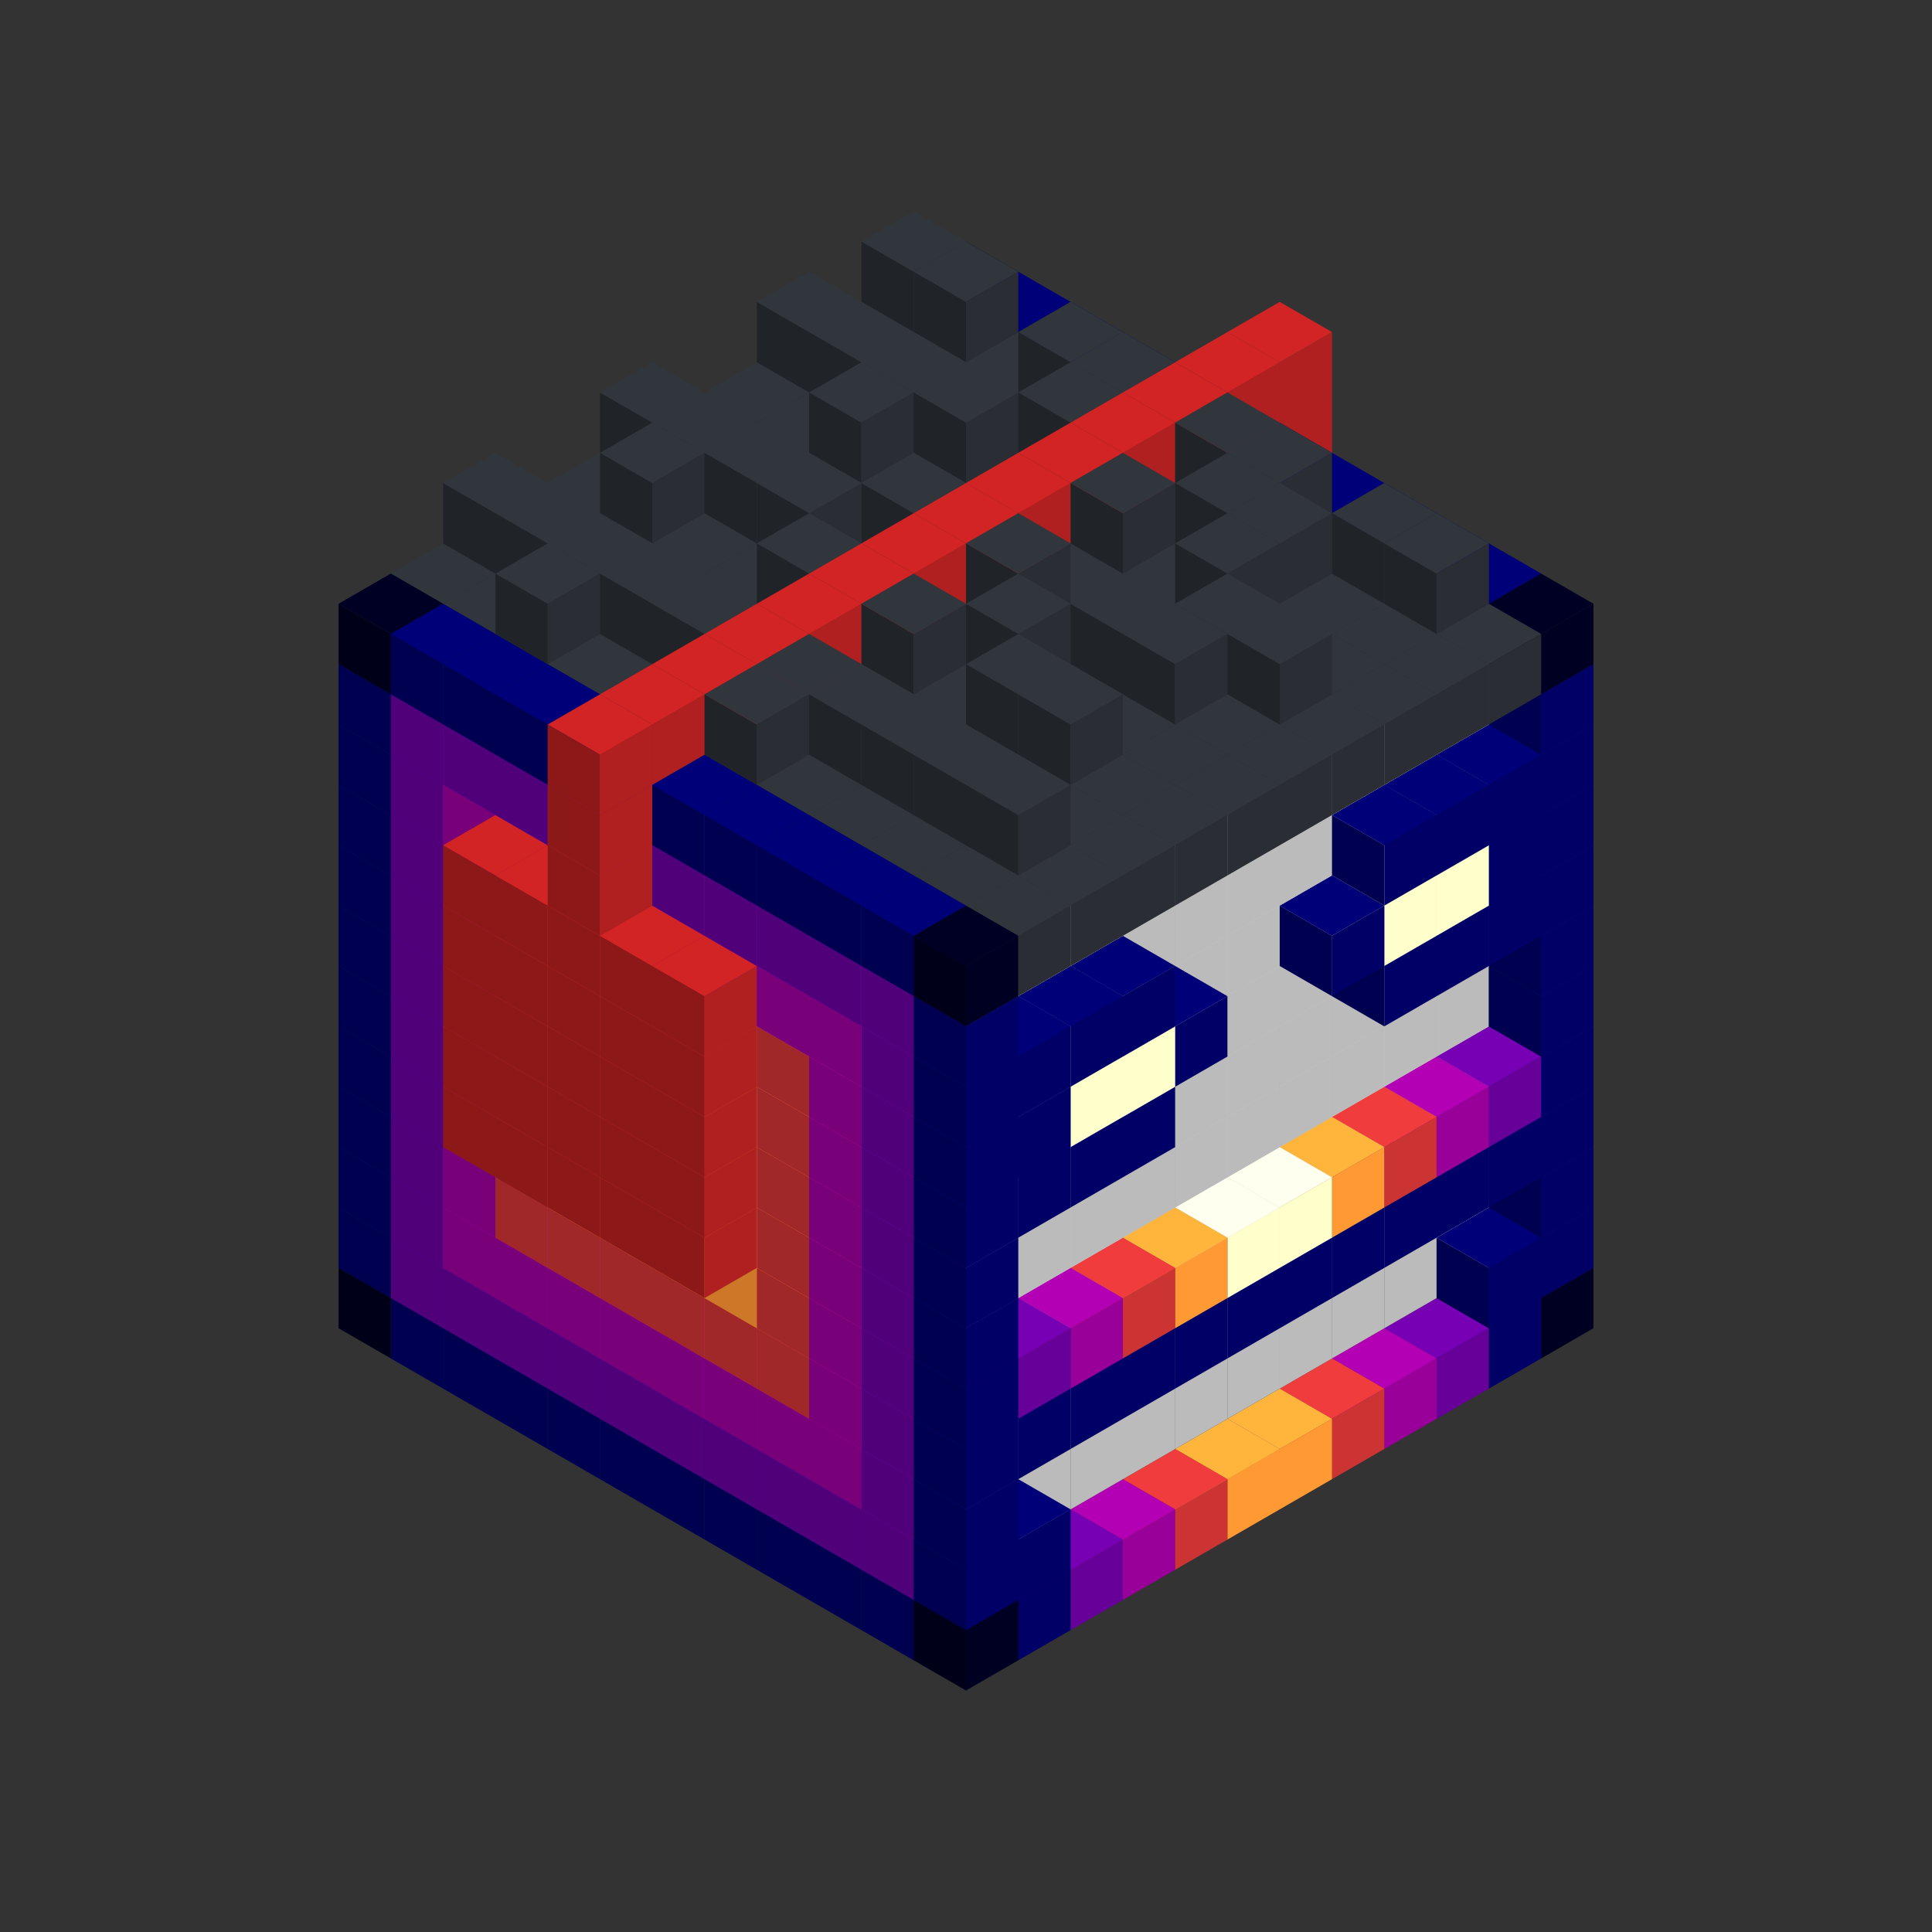 
<svg width='600' height='600' viewBox='4436371 5550000 3200000 3200000' xmlns='http://www.w3.org/2000/svg' xmlns:xlink='http://www.w3.org/1999/xlink'>
<rect x="4436371" y="5550000" width="3200000" height="3200000" fill="#333333" stroke="none"/>
<use xlink:href='#v-0x0000000d-4' transform='translate(983738,3600000)'/>
<use xlink:href='#v-0x0000000d-1' transform='translate(1070341,3650000)'/>
<use xlink:href='#v-0x0000000d-1' transform='translate(1156944,3700000)'/>
<use xlink:href='#v-0x0000000d-1' transform='translate(1243547,3750000)'/>
<use xlink:href='#v-0x0000000d-1' transform='translate(1330150,3800000)'/>
<use xlink:href='#v-0x0000000d-1' transform='translate(1416753,3850000)'/>
<use xlink:href='#v-0x0000000d-1' transform='translate(1503356,3900000)'/>
<use xlink:href='#v-0x0000000d-1' transform='translate(1589959,3950000)'/>
<use xlink:href='#v-0x0000000d-1' transform='translate(1676562,4000000)'/>
<use xlink:href='#v-0x0000000d-1' transform='translate(1763165,4050000)'/>
<use xlink:href='#v-0x0000000d-1' transform='translate(1849768,4100000)'/>
<use xlink:href='#v-0x0000000d-4' transform='translate(2889004,3600000)'/>
<use xlink:href='#v-0x0000000d-1' transform='translate(2802401,3650000)'/>
<use xlink:href='#v-0x0000000d-5' transform='translate(2715798,3700000)'/>
<use xlink:href='#v-0x0000000d-6' transform='translate(2629195,3750000)'/>
<use xlink:href='#v-0x0000000d-7' transform='translate(2542592,3800000)'/>
<use xlink:href='#v-0x0000000d-8' transform='translate(2455989,3850000)'/>
<use xlink:href='#v-0x0000000d-8' transform='translate(2369386,3900000)'/>
<use xlink:href='#v-0x0000000d-7' transform='translate(2282783,3950000)'/>
<use xlink:href='#v-0x0000000d-6' transform='translate(2196180,4000000)'/>
<use xlink:href='#v-0x0000000d-5' transform='translate(2109577,4050000)'/>
<use xlink:href='#v-0x0000000d-1' transform='translate(2022974,4100000)'/>
<use xlink:href='#v-0x0000000d-4' transform='translate(1936371,4150000)'/>
<use xlink:href='#v-0x0000000d-1' transform='translate(983738,3500000)'/>
<use xlink:href='#v-0x0000000d-5' transform='translate(1070341,3550000)'/>
<use xlink:href='#v-0x0000000d-5' transform='translate(1156944,3600000)'/>
<use xlink:href='#v-0x0000000d-5' transform='translate(1243547,3650000)'/>
<use xlink:href='#v-0x0000000d-5' transform='translate(1330150,3700000)'/>
<use xlink:href='#v-0x0000000d-5' transform='translate(1416753,3750000)'/>
<use xlink:href='#v-0x0000000d-5' transform='translate(1503356,3800000)'/>
<use xlink:href='#v-0x0000000d-5' transform='translate(1589959,3850000)'/>
<use xlink:href='#v-0x0000000d-5' transform='translate(1676562,3900000)'/>
<use xlink:href='#v-0x0000000d-5' transform='translate(1763165,3950000)'/>
<use xlink:href='#v-0x0000000d-2' transform='translate(2715798,3500000)'/>
<use xlink:href='#v-0x0000000d-2' transform='translate(2629195,3550000)'/>
<use xlink:href='#v-0x0000000d-2' transform='translate(2542592,3600000)'/>
<use xlink:href='#v-0x0000000d-2' transform='translate(2455989,3650000)'/>
<use xlink:href='#v-0x0000000d-2' transform='translate(2369386,3700000)'/>
<use xlink:href='#v-0x0000000d-2' transform='translate(2282783,3750000)'/>
<use xlink:href='#v-0x0000000d-2' transform='translate(2196180,3800000)'/>
<use xlink:href='#v-0x0000000d-2' transform='translate(2109577,3850000)'/>
<use xlink:href='#v-0x0000000d-2' transform='translate(2022974,3900000)'/>
<use xlink:href='#v-0x0000000d-2' transform='translate(1936371,3950000)'/>
<use xlink:href='#v-0x0000000d-5' transform='translate(1849768,4000000)'/>
<use xlink:href='#v-0x0000000d-1' transform='translate(2889004,3500000)'/>
<use xlink:href='#v-0x0000000d-1' transform='translate(2802401,3550000)'/>
<use xlink:href='#v-0x0000000d-1' transform='translate(2022974,4000000)'/>
<use xlink:href='#v-0x0000000d-1' transform='translate(1936371,4050000)'/>
<use xlink:href='#v-0x0000000d-1' transform='translate(983738,3400000)'/>
<use xlink:href='#v-0x0000000d-5' transform='translate(1070341,3450000)'/>
<use xlink:href='#v-0x0000000d-6' transform='translate(1156944,3500000)'/>
<use xlink:href='#v-0x0000000d-6' transform='translate(1243547,3550000)'/>
<use xlink:href='#v-0x0000000d-6' transform='translate(1330150,3600000)'/>
<use xlink:href='#v-0x0000000d-6' transform='translate(1416753,3650000)'/>
<use xlink:href='#v-0x0000000d-6' transform='translate(1503356,3700000)'/>
<use xlink:href='#v-0x0000000d-6' transform='translate(1589959,3750000)'/>
<use xlink:href='#v-0x0000000d-6' transform='translate(1676562,3800000)'/>
<use xlink:href='#v-0x0000000d-6' transform='translate(1763165,3850000)'/>
<use xlink:href='#v-0x0000000d-2' transform='translate(2715798,3400000)'/>
<use xlink:href='#v-0x0000000d-2' transform='translate(2629195,3450000)'/>
<use xlink:href='#v-0x0000000d-2' transform='translate(2542592,3500000)'/>
<use xlink:href='#v-0x0000000d-2' transform='translate(2455989,3550000)'/>
<use xlink:href='#v-0x0000000d-2' transform='translate(2369386,3600000)'/>
<use xlink:href='#v-0x0000000d-2' transform='translate(2282783,3650000)'/>
<use xlink:href='#v-0x0000000d-2' transform='translate(2196180,3700000)'/>
<use xlink:href='#v-0x0000000d-2' transform='translate(2109577,3750000)'/>
<use xlink:href='#v-0x0000000d-2' transform='translate(2022974,3800000)'/>
<use xlink:href='#v-0x0000000d-2' transform='translate(1936371,3850000)'/>
<use xlink:href='#v-0x0000000d-5' transform='translate(1849768,3900000)'/>
<use xlink:href='#v-0x0000000d-1' transform='translate(2889004,3400000)'/>
<use xlink:href='#v-0x0000000d-1' transform='translate(1936371,3950000)'/>
<use xlink:href='#v-0x0000000d-1' transform='translate(983738,3300000)'/>
<use xlink:href='#v-0x0000000d-5' transform='translate(1070341,3350000)'/>
<use xlink:href='#v-0x0000000d-6' transform='translate(1156944,3400000)'/>
<use xlink:href='#v-0x0000000d-7' transform='translate(1243547,3450000)'/>
<use xlink:href='#v-0x0000000d-7' transform='translate(1330150,3500000)'/>
<use xlink:href='#v-0x0000000d-7' transform='translate(1416753,3550000)'/>
<use xlink:href='#v-0x0000000d-7' transform='translate(1503356,3600000)'/>
<use xlink:href='#v-0x0000000d-7' transform='translate(1589959,3650000)'/>
<use xlink:href='#v-0x0000000d-7' transform='translate(1676562,3700000)'/>
<use xlink:href='#v-0x0000000d-6' transform='translate(1763165,3750000)'/>
<use xlink:href='#v-0x0000000d-2' transform='translate(2715798,3300000)'/>
<use xlink:href='#v-0x0000000d-2' transform='translate(2629195,3350000)'/>
<use xlink:href='#v-0x0000000d-2' transform='translate(2542592,3400000)'/>
<use xlink:href='#v-0x0000000d-2' transform='translate(2455989,3450000)'/>
<use xlink:href='#v-0x0000000d-2' transform='translate(2369386,3500000)'/>
<use xlink:href='#v-0x0000000d-2' transform='translate(2282783,3550000)'/>
<use xlink:href='#v-0x0000000d-2' transform='translate(2196180,3600000)'/>
<use xlink:href='#v-0x0000000d-2' transform='translate(2109577,3650000)'/>
<use xlink:href='#v-0x0000000d-2' transform='translate(2022974,3700000)'/>
<use xlink:href='#v-0x0000000d-2' transform='translate(1936371,3750000)'/>
<use xlink:href='#v-0x0000000d-5' transform='translate(1849768,3800000)'/>
<use xlink:href='#v-0x0000000d-1' transform='translate(2889004,3300000)'/>
<use xlink:href='#v-0x0000000d-1' transform='translate(2802401,3350000)'/>
<use xlink:href='#v-0x0000000d-1' transform='translate(2715798,3400000)'/>
<use xlink:href='#v-0x0000000d-1' transform='translate(2629195,3450000)'/>
<use xlink:href='#v-0x0000000d-1' transform='translate(2542592,3500000)'/>
<use xlink:href='#v-0x0000000d-1' transform='translate(2455989,3550000)'/>
<use xlink:href='#v-0x0000000d-1' transform='translate(2369386,3600000)'/>
<use xlink:href='#v-0x0000000d-1' transform='translate(2282783,3650000)'/>
<use xlink:href='#v-0x0000000d-1' transform='translate(2196180,3700000)'/>
<use xlink:href='#v-0x0000000d-1' transform='translate(2109577,3750000)'/>
<use xlink:href='#v-0x0000000d-1' transform='translate(2022974,3800000)'/>
<use xlink:href='#v-0x0000000d-1' transform='translate(1936371,3850000)'/>
<use xlink:href='#v-0x0000000d-1' transform='translate(983738,3200000)'/>
<use xlink:href='#v-0x0000000d-5' transform='translate(1070341,3250000)'/>
<use xlink:href='#v-0x0000000d-6' transform='translate(1156944,3300000)'/>
<use xlink:href='#v-0x0000000d-7' transform='translate(1243547,3350000)'/>
<use xlink:href='#v-0x0000000d-8' transform='translate(1330150,3400000)'/>
<use xlink:href='#v-0x0000000d-8' transform='translate(1416753,3450000)'/>
<use xlink:href='#v-0x0000000d-8' transform='translate(1503356,3500000)'/>
<use xlink:href='#v-0x0000000d-8' transform='translate(1589959,3550000)'/>
<use xlink:href='#v-0x0000000d-7' transform='translate(1676562,3600000)'/>
<use xlink:href='#v-0x0000000d-6' transform='translate(1763165,3650000)'/>
<use xlink:href='#v-0x0000000d-2' transform='translate(2715798,3200000)'/>
<use xlink:href='#v-0x0000000d-2' transform='translate(2629195,3250000)'/>
<use xlink:href='#v-0x0000000d-2' transform='translate(2542592,3300000)'/>
<use xlink:href='#v-0x0000000d-2' transform='translate(2455989,3350000)'/>
<use xlink:href='#v-0x0000000d-2' transform='translate(2369386,3400000)'/>
<use xlink:href='#v-0x0000000d-2' transform='translate(2282783,3450000)'/>
<use xlink:href='#v-0x0000000d-2' transform='translate(2196180,3500000)'/>
<use xlink:href='#v-0x0000000d-2' transform='translate(2109577,3550000)'/>
<use xlink:href='#v-0x0000000d-2' transform='translate(2022974,3600000)'/>
<use xlink:href='#v-0x0000000d-2' transform='translate(1936371,3650000)'/>
<use xlink:href='#v-0x0000000d-5' transform='translate(1849768,3700000)'/>
<use xlink:href='#v-0x0000000d-1' transform='translate(2889004,3200000)'/>
<use xlink:href='#v-0x0000000d-5' transform='translate(2802401,3250000)'/>
<use xlink:href='#v-0x0000000d-6' transform='translate(2715798,3300000)'/>
<use xlink:href='#v-0x0000000d-7' transform='translate(2629195,3350000)'/>
<use xlink:href='#v-0x0000000d-8' transform='translate(2542592,3400000)'/>
<use xlink:href='#v-0x0000000d-3' transform='translate(2455989,3450000)'/>
<use xlink:href='#v-0x0000000d-3' transform='translate(2369386,3500000)'/>
<use xlink:href='#v-0x0000000d-8' transform='translate(2282783,3550000)'/>
<use xlink:href='#v-0x0000000d-7' transform='translate(2196180,3600000)'/>
<use xlink:href='#v-0x0000000d-6' transform='translate(2109577,3650000)'/>
<use xlink:href='#v-0x0000000d-5' transform='translate(2022974,3700000)'/>
<use xlink:href='#v-0x0000000d-1' transform='translate(1936371,3750000)'/>
<use xlink:href='#v-0x0000000d-1' transform='translate(983738,3100000)'/>
<use xlink:href='#v-0x0000000d-5' transform='translate(1070341,3150000)'/>
<use xlink:href='#v-0x0000000d-6' transform='translate(1156944,3200000)'/>
<use xlink:href='#v-0x0000000d-10' transform='translate(2282783,2650000)'/>
<use xlink:href='#v-0x0000000d-7' transform='translate(1243547,3250000)'/>
<use xlink:href='#v-0x0000000d-10' transform='translate(1156944,3300000)'/>
<use xlink:href='#v-0x0000000d-10' transform='translate(2369386,2700000)'/>
<use xlink:href='#v-0x0000000d-8' transform='translate(1330150,3300000)'/>
<use xlink:href='#v-0x0000000d-10' transform='translate(1243547,3350000)'/>
<use xlink:href='#v-0x0000000d-10' transform='translate(2455989,2750000)'/>
<use xlink:href='#v-0x0000000d-2' transform='translate(1416753,3350000)'/>
<use xlink:href='#v-0x0000000d-10' transform='translate(1330150,3400000)'/>
<use xlink:href='#v-0x0000000d-10' transform='translate(2542592,2800000)'/>
<use xlink:href='#v-0x0000000d-2' transform='translate(1503356,3400000)'/>
<use xlink:href='#v-0x0000000d-10' transform='translate(1416753,3450000)'/>
<use xlink:href='#v-0x0000000d-10' transform='translate(2629195,2850000)'/>
<use xlink:href='#v-0x0000000d-8' transform='translate(1589959,3450000)'/>
<use xlink:href='#v-0x0000000d-10' transform='translate(1503356,3500000)'/>
<use xlink:href='#v-0x0000000d-7' transform='translate(1676562,3500000)'/>
<use xlink:href='#v-0x0000000d-6' transform='translate(1763165,3550000)'/>
<use xlink:href='#v-0x0000000d-2' transform='translate(2715798,3100000)'/>
<use xlink:href='#v-0x0000000d-2' transform='translate(2629195,3150000)'/>
<use xlink:href='#v-0x0000000d-2' transform='translate(2542592,3200000)'/>
<use xlink:href='#v-0x0000000d-2' transform='translate(2455989,3250000)'/>
<use xlink:href='#v-0x0000000d-2' transform='translate(2369386,3300000)'/>
<use xlink:href='#v-0x0000000d-2' transform='translate(2282783,3350000)'/>
<use xlink:href='#v-0x0000000d-2' transform='translate(2196180,3400000)'/>
<use xlink:href='#v-0x0000000d-2' transform='translate(2109577,3450000)'/>
<use xlink:href='#v-0x0000000d-2' transform='translate(2022974,3500000)'/>
<use xlink:href='#v-0x0000000d-2' transform='translate(1936371,3550000)'/>
<use xlink:href='#v-0x0000000d-5' transform='translate(1849768,3600000)'/>
<use xlink:href='#v-0x0000000d-1' transform='translate(2889004,3100000)'/>
<use xlink:href='#v-0x0000000d-1' transform='translate(1936371,3650000)'/>
<use xlink:href='#v-0x0000000d-1' transform='translate(983738,3000000)'/>
<use xlink:href='#v-0x0000000d-5' transform='translate(1070341,3050000)'/>
<use xlink:href='#v-0x0000000d-6' transform='translate(1156944,3100000)'/>
<use xlink:href='#v-0x0000000d-10' transform='translate(2282783,2550000)'/>
<use xlink:href='#v-0x0000000d-7' transform='translate(1243547,3150000)'/>
<use xlink:href='#v-0x0000000d-10' transform='translate(1156944,3200000)'/>
<use xlink:href='#v-0x0000000d-10' transform='translate(2369386,2600000)'/>
<use xlink:href='#v-0x0000000d-8' transform='translate(1330150,3200000)'/>
<use xlink:href='#v-0x0000000d-10' transform='translate(1243547,3250000)'/>
<use xlink:href='#v-0x0000000d-10' transform='translate(2455989,2650000)'/>
<use xlink:href='#v-0x0000000d-2' transform='translate(1416753,3250000)'/>
<use xlink:href='#v-0x0000000d-10' transform='translate(1330150,3300000)'/>
<use xlink:href='#v-0x0000000d-10' transform='translate(2542592,2700000)'/>
<use xlink:href='#v-0x0000000d-2' transform='translate(1503356,3300000)'/>
<use xlink:href='#v-0x0000000d-10' transform='translate(1416753,3350000)'/>
<use xlink:href='#v-0x0000000d-10' transform='translate(2629195,2750000)'/>
<use xlink:href='#v-0x0000000d-8' transform='translate(1589959,3350000)'/>
<use xlink:href='#v-0x0000000d-10' transform='translate(1503356,3400000)'/>
<use xlink:href='#v-0x0000000d-7' transform='translate(1676562,3400000)'/>
<use xlink:href='#v-0x0000000d-6' transform='translate(1763165,3450000)'/>
<use xlink:href='#v-0x0000000d-2' transform='translate(2715798,3000000)'/>
<use xlink:href='#v-0x0000000d-2' transform='translate(2629195,3050000)'/>
<use xlink:href='#v-0x0000000d-2' transform='translate(2542592,3100000)'/>
<use xlink:href='#v-0x0000000d-2' transform='translate(2455989,3150000)'/>
<use xlink:href='#v-0x0000000d-2' transform='translate(2369386,3200000)'/>
<use xlink:href='#v-0x0000000d-2' transform='translate(2282783,3250000)'/>
<use xlink:href='#v-0x0000000d-2' transform='translate(2196180,3300000)'/>
<use xlink:href='#v-0x0000000d-2' transform='translate(2109577,3350000)'/>
<use xlink:href='#v-0x0000000d-2' transform='translate(2022974,3400000)'/>
<use xlink:href='#v-0x0000000d-2' transform='translate(1936371,3450000)'/>
<use xlink:href='#v-0x0000000d-5' transform='translate(1849768,3500000)'/>
<use xlink:href='#v-0x0000000d-1' transform='translate(2889004,3000000)'/>
<use xlink:href='#v-0x0000000d-1' transform='translate(1936371,3550000)'/>
<use xlink:href='#v-0x0000000d-1' transform='translate(983738,2900000)'/>
<use xlink:href='#v-0x0000000d-5' transform='translate(1070341,2950000)'/>
<use xlink:href='#v-0x0000000d-6' transform='translate(1156944,3000000)'/>
<use xlink:href='#v-0x0000000d-10' transform='translate(2282783,2450000)'/>
<use xlink:href='#v-0x0000000d-7' transform='translate(1243547,3050000)'/>
<use xlink:href='#v-0x0000000d-10' transform='translate(1156944,3100000)'/>
<use xlink:href='#v-0x0000000d-10' transform='translate(2369386,2500000)'/>
<use xlink:href='#v-0x0000000d-8' transform='translate(1330150,3100000)'/>
<use xlink:href='#v-0x0000000d-10' transform='translate(1243547,3150000)'/>
<use xlink:href='#v-0x0000000d-10' transform='translate(2455989,2550000)'/>
<use xlink:href='#v-0x0000000d-8' transform='translate(1416753,3150000)'/>
<use xlink:href='#v-0x0000000d-10' transform='translate(1330150,3200000)'/>
<use xlink:href='#v-0x0000000d-10' transform='translate(2542592,2600000)'/>
<use xlink:href='#v-0x0000000d-8' transform='translate(1503356,3200000)'/>
<use xlink:href='#v-0x0000000d-10' transform='translate(1416753,3250000)'/>
<use xlink:href='#v-0x0000000d-10' transform='translate(2629195,2650000)'/>
<use xlink:href='#v-0x0000000d-8' transform='translate(1589959,3250000)'/>
<use xlink:href='#v-0x0000000d-10' transform='translate(1503356,3300000)'/>
<use xlink:href='#v-0x0000000d-7' transform='translate(1676562,3300000)'/>
<use xlink:href='#v-0x0000000d-6' transform='translate(1763165,3350000)'/>
<use xlink:href='#v-0x0000000d-2' transform='translate(2715798,2900000)'/>
<use xlink:href='#v-0x0000000d-2' transform='translate(2629195,2950000)'/>
<use xlink:href='#v-0x0000000d-2' transform='translate(2542592,3000000)'/>
<use xlink:href='#v-0x0000000d-2' transform='translate(2455989,3050000)'/>
<use xlink:href='#v-0x0000000d-2' transform='translate(2369386,3100000)'/>
<use xlink:href='#v-0x0000000d-2' transform='translate(2282783,3150000)'/>
<use xlink:href='#v-0x0000000d-2' transform='translate(2196180,3200000)'/>
<use xlink:href='#v-0x0000000d-2' transform='translate(2109577,3250000)'/>
<use xlink:href='#v-0x0000000d-2' transform='translate(2022974,3300000)'/>
<use xlink:href='#v-0x0000000d-2' transform='translate(1936371,3350000)'/>
<use xlink:href='#v-0x0000000d-5' transform='translate(1849768,3400000)'/>
<use xlink:href='#v-0x0000000d-1' transform='translate(2889004,2900000)'/>
<use xlink:href='#v-0x0000000d-1' transform='translate(2802401,2950000)'/>
<use xlink:href='#v-0x0000000d-1' transform='translate(2715798,3000000)'/>
<use xlink:href='#v-0x0000000d-1' transform='translate(2629195,3050000)'/>
<use xlink:href='#v-0x0000000d-1' transform='translate(2196180,3300000)'/>
<use xlink:href='#v-0x0000000d-1' transform='translate(2109577,3350000)'/>
<use xlink:href='#v-0x0000000d-1' transform='translate(2022974,3400000)'/>
<use xlink:href='#v-0x0000000d-1' transform='translate(1936371,3450000)'/>
<use xlink:href='#v-0x0000000d-1' transform='translate(983738,2800000)'/>
<use xlink:href='#v-0x0000000d-5' transform='translate(1070341,2850000)'/>
<use xlink:href='#v-0x0000000d-6' transform='translate(1156944,2900000)'/>
<use xlink:href='#v-0x0000000d-10' transform='translate(2282783,2350000)'/>
<use xlink:href='#v-0x0000000d-7' transform='translate(1243547,2950000)'/>
<use xlink:href='#v-0x0000000d-10' transform='translate(1156944,3000000)'/>
<use xlink:href='#v-0x0000000d-10' transform='translate(2369386,2400000)'/>
<use xlink:href='#v-0x0000000d-7' transform='translate(1330150,3000000)'/>
<use xlink:href='#v-0x0000000d-10' transform='translate(1243547,3050000)'/>
<use xlink:href='#v-0x0000000d-10' transform='translate(2455989,2450000)'/>
<use xlink:href='#v-0x0000000d-7' transform='translate(1416753,3050000)'/>
<use xlink:href='#v-0x0000000d-10' transform='translate(1330150,3100000)'/>
<use xlink:href='#v-0x0000000d-10' transform='translate(2542592,2500000)'/>
<use xlink:href='#v-0x0000000d-7' transform='translate(1503356,3100000)'/>
<use xlink:href='#v-0x0000000d-10' transform='translate(1416753,3150000)'/>
<use xlink:href='#v-0x0000000d-10' transform='translate(2629195,2550000)'/>
<use xlink:href='#v-0x0000000d-7' transform='translate(1589959,3150000)'/>
<use xlink:href='#v-0x0000000d-10' transform='translate(1503356,3200000)'/>
<use xlink:href='#v-0x0000000d-7' transform='translate(1676562,3200000)'/>
<use xlink:href='#v-0x0000000d-6' transform='translate(1763165,3250000)'/>
<use xlink:href='#v-0x0000000d-2' transform='translate(2715798,2800000)'/>
<use xlink:href='#v-0x0000000d-2' transform='translate(2629195,2850000)'/>
<use xlink:href='#v-0x0000000d-2' transform='translate(2542592,2900000)'/>
<use xlink:href='#v-0x0000000d-2' transform='translate(2455989,2950000)'/>
<use xlink:href='#v-0x0000000d-2' transform='translate(2369386,3000000)'/>
<use xlink:href='#v-0x0000000d-2' transform='translate(2282783,3050000)'/>
<use xlink:href='#v-0x0000000d-2' transform='translate(2196180,3100000)'/>
<use xlink:href='#v-0x0000000d-2' transform='translate(2109577,3150000)'/>
<use xlink:href='#v-0x0000000d-2' transform='translate(2022974,3200000)'/>
<use xlink:href='#v-0x0000000d-2' transform='translate(1936371,3250000)'/>
<use xlink:href='#v-0x0000000d-5' transform='translate(1849768,3300000)'/>
<use xlink:href='#v-0x0000000d-1' transform='translate(2889004,2800000)'/>
<use xlink:href='#v-0x0000000d-1' transform='translate(2802401,2850000)'/>
<use xlink:href='#v-0x0000000d-3' transform='translate(2715798,2900000)'/>
<use xlink:href='#v-0x0000000d-3' transform='translate(2629195,2950000)'/>
<use xlink:href='#v-0x0000000d-1' transform='translate(2542592,3000000)'/>
<use xlink:href='#v-0x0000000d-1' transform='translate(2282783,3150000)'/>
<use xlink:href='#v-0x0000000d-3' transform='translate(2196180,3200000)'/>
<use xlink:href='#v-0x0000000d-3' transform='translate(2109577,3250000)'/>
<use xlink:href='#v-0x0000000d-1' transform='translate(2022974,3300000)'/>
<use xlink:href='#v-0x0000000d-1' transform='translate(1936371,3350000)'/>
<use xlink:href='#v-0x0000000d-1' transform='translate(983738,2700000)'/>
<use xlink:href='#v-0x0000000d-5' transform='translate(1070341,2750000)'/>
<use xlink:href='#v-0x0000000d-6' transform='translate(1156944,2800000)'/>
<use xlink:href='#v-0x0000000d-10' transform='translate(2282783,2250000)'/>
<use xlink:href='#v-0x0000000d-6' transform='translate(1243547,2850000)'/>
<use xlink:href='#v-0x0000000d-10' transform='translate(1156944,2900000)'/>
<use xlink:href='#v-0x0000000d-10' transform='translate(2369386,2300000)'/>
<use xlink:href='#v-0x0000000d-6' transform='translate(1330150,2900000)'/>
<use xlink:href='#v-0x0000000d-10' transform='translate(1243547,2950000)'/>
<use xlink:href='#v-0x0000000d-10' transform='translate(2455989,2350000)'/>
<use xlink:href='#v-0x0000000d-6' transform='translate(1416753,2950000)'/>
<use xlink:href='#v-0x0000000d-10' transform='translate(1330150,3000000)'/>
<use xlink:href='#v-0x0000000d-10' transform='translate(2542592,2400000)'/>
<use xlink:href='#v-0x0000000d-6' transform='translate(1503356,3000000)'/>
<use xlink:href='#v-0x0000000d-10' transform='translate(1416753,3050000)'/>
<use xlink:href='#v-0x0000000d-10' transform='translate(2629195,2450000)'/>
<use xlink:href='#v-0x0000000d-6' transform='translate(1589959,3050000)'/>
<use xlink:href='#v-0x0000000d-10' transform='translate(1503356,3100000)'/>
<use xlink:href='#v-0x0000000d-6' transform='translate(1676562,3100000)'/>
<use xlink:href='#v-0x0000000d-6' transform='translate(1763165,3150000)'/>
<use xlink:href='#v-0x0000000d-2' transform='translate(2715798,2700000)'/>
<use xlink:href='#v-0x0000000d-2' transform='translate(2629195,2750000)'/>
<use xlink:href='#v-0x0000000d-2' transform='translate(2542592,2800000)'/>
<use xlink:href='#v-0x0000000d-2' transform='translate(2455989,2850000)'/>
<use xlink:href='#v-0x0000000d-2' transform='translate(2369386,2900000)'/>
<use xlink:href='#v-0x0000000d-2' transform='translate(2282783,2950000)'/>
<use xlink:href='#v-0x0000000d-2' transform='translate(2196180,3000000)'/>
<use xlink:href='#v-0x0000000d-2' transform='translate(2109577,3050000)'/>
<use xlink:href='#v-0x0000000d-2' transform='translate(2022974,3100000)'/>
<use xlink:href='#v-0x0000000d-2' transform='translate(1936371,3150000)'/>
<use xlink:href='#v-0x0000000d-5' transform='translate(1849768,3200000)'/>
<use xlink:href='#v-0x0000000d-1' transform='translate(2889004,2700000)'/>
<use xlink:href='#v-0x0000000d-1' transform='translate(2802401,2750000)'/>
<use xlink:href='#v-0x0000000d-1' transform='translate(2715798,2800000)'/>
<use xlink:href='#v-0x0000000d-1' transform='translate(2629195,2850000)'/>
<use xlink:href='#v-0x0000000d-1' transform='translate(2196180,3100000)'/>
<use xlink:href='#v-0x0000000d-1' transform='translate(2109577,3150000)'/>
<use xlink:href='#v-0x0000000d-1' transform='translate(2022974,3200000)'/>
<use xlink:href='#v-0x0000000d-1' transform='translate(1936371,3250000)'/>
<use xlink:href='#v-0x0000000d-1' transform='translate(983738,2600000)'/>
<use xlink:href='#v-0x0000000d-5' transform='translate(1070341,2650000)'/>
<use xlink:href='#v-0x0000000d-5' transform='translate(1156944,2700000)'/>
<use xlink:href='#v-0x0000000d-5' transform='translate(1243547,2750000)'/>
<use xlink:href='#v-0x0000000d-5' transform='translate(1330150,2800000)'/>
<use xlink:href='#v-0x0000000d-10' transform='translate(2455989,2250000)'/>
<use xlink:href='#v-0x0000000d-5' transform='translate(1416753,2850000)'/>
<use xlink:href='#v-0x0000000d-10' transform='translate(1330150,2900000)'/>
<use xlink:href='#v-0x0000000d-5' transform='translate(1503356,2900000)'/>
<use xlink:href='#v-0x0000000d-5' transform='translate(1589959,2950000)'/>
<use xlink:href='#v-0x0000000d-5' transform='translate(1676562,3000000)'/>
<use xlink:href='#v-0x0000000d-5' transform='translate(1763165,3050000)'/>
<use xlink:href='#v-0x0000000d-2' transform='translate(2715798,2600000)'/>
<use xlink:href='#v-0x0000000d-2' transform='translate(2629195,2650000)'/>
<use xlink:href='#v-0x0000000d-2' transform='translate(2542592,2700000)'/>
<use xlink:href='#v-0x0000000d-2' transform='translate(2455989,2750000)'/>
<use xlink:href='#v-0x0000000d-2' transform='translate(2369386,2800000)'/>
<use xlink:href='#v-0x0000000d-2' transform='translate(2282783,2850000)'/>
<use xlink:href='#v-0x0000000d-2' transform='translate(2196180,2900000)'/>
<use xlink:href='#v-0x0000000d-2' transform='translate(2109577,2950000)'/>
<use xlink:href='#v-0x0000000d-2' transform='translate(2022974,3000000)'/>
<use xlink:href='#v-0x0000000d-2' transform='translate(1936371,3050000)'/>
<use xlink:href='#v-0x0000000d-5' transform='translate(1849768,3100000)'/>
<use xlink:href='#v-0x0000000d-1' transform='translate(2889004,2600000)'/>
<use xlink:href='#v-0x0000000d-1' transform='translate(1936371,3150000)'/>
<use xlink:href='#v-0x0000000d-4' transform='translate(1936371,1950000)'/>
<use xlink:href='#v-0x0000000d-9' transform='translate(1849768,2000000)'/>
<use xlink:href='#v-0x0000000d-9' transform='translate(1763165,2050000)'/>
<use xlink:href='#v-0x0000000d-9' transform='translate(1676562,2100000)'/>
<use xlink:href='#v-0x0000000d-9' transform='translate(1589959,2150000)'/>
<use xlink:href='#v-0x0000000d-9' transform='translate(1503356,2200000)'/>
<use xlink:href='#v-0x0000000d-9' transform='translate(1416753,2250000)'/>
<use xlink:href='#v-0x0000000d-9' transform='translate(1330150,2300000)'/>
<use xlink:href='#v-0x0000000d-9' transform='translate(1243547,2350000)'/>
<use xlink:href='#v-0x0000000d-9' transform='translate(1156944,2400000)'/>
<use xlink:href='#v-0x0000000d-9' transform='translate(1070341,2450000)'/>
<use xlink:href='#v-0x0000000d-4' transform='translate(983738,2500000)'/>
<use xlink:href='#v-0x0000000d-1' transform='translate(2022974,2000000)'/>
<use xlink:href='#v-0x0000000d-9' transform='translate(1936371,2050000)'/>
<use xlink:href='#v-0x0000000d-9' transform='translate(1849768,2100000)'/>
<use xlink:href='#v-0x0000000d-9' transform='translate(1763165,2150000)'/>
<use xlink:href='#v-0x0000000d-9' transform='translate(1676562,2200000)'/>
<use xlink:href='#v-0x0000000d-9' transform='translate(1589959,2250000)'/>
<use xlink:href='#v-0x0000000d-9' transform='translate(1503356,2300000)'/>
<use xlink:href='#v-0x0000000d-9' transform='translate(1416753,2350000)'/>
<use xlink:href='#v-0x0000000d-9' transform='translate(1330150,2400000)'/>
<use xlink:href='#v-0x0000000d-9' transform='translate(1243547,2450000)'/>
<use xlink:href='#v-0x0000000d-9' transform='translate(1156944,2500000)'/>
<use xlink:href='#v-0x0000000d-1' transform='translate(1070341,2550000)'/>
<use xlink:href='#v-0x0000000d-1' transform='translate(2109577,2050000)'/>
<use xlink:href='#v-0x0000000d-9' transform='translate(2022974,2100000)'/>
<use xlink:href='#v-0x0000000d-9' transform='translate(1936371,2150000)'/>
<use xlink:href='#v-0x0000000d-9' transform='translate(1849768,2200000)'/>
<use xlink:href='#v-0x0000000d-9' transform='translate(1763165,2250000)'/>
<use xlink:href='#v-0x0000000d-9' transform='translate(1676562,2300000)'/>
<use xlink:href='#v-0x0000000d-9' transform='translate(1589959,2350000)'/>
<use xlink:href='#v-0x0000000d-9' transform='translate(1503356,2400000)'/>
<use xlink:href='#v-0x0000000d-9' transform='translate(1416753,2450000)'/>
<use xlink:href='#v-0x0000000d-9' transform='translate(1330150,2500000)'/>
<use xlink:href='#v-0x0000000d-9' transform='translate(1243547,2550000)'/>
<use xlink:href='#v-0x0000000d-1' transform='translate(1156944,2600000)'/>
<use xlink:href='#v-0x0000000d-1' transform='translate(2196180,2100000)'/>
<use xlink:href='#v-0x0000000d-9' transform='translate(2109577,2150000)'/>
<use xlink:href='#v-0x0000000d-9' transform='translate(2022974,2200000)'/>
<use xlink:href='#v-0x0000000d-9' transform='translate(1936371,2250000)'/>
<use xlink:href='#v-0x0000000d-9' transform='translate(1849768,2300000)'/>
<use xlink:href='#v-0x0000000d-9' transform='translate(1763165,2350000)'/>
<use xlink:href='#v-0x0000000d-9' transform='translate(1676562,2400000)'/>
<use xlink:href='#v-0x0000000d-9' transform='translate(1589959,2450000)'/>
<use xlink:href='#v-0x0000000d-9' transform='translate(1503356,2500000)'/>
<use xlink:href='#v-0x0000000d-9' transform='translate(1416753,2550000)'/>
<use xlink:href='#v-0x0000000d-9' transform='translate(1330150,2600000)'/>
<use xlink:href='#v-0x0000000d-1' transform='translate(1243547,2650000)'/>
<use xlink:href='#v-0x0000000d-1' transform='translate(2282783,2150000)'/>
<use xlink:href='#v-0x0000000d-9' transform='translate(2196180,2200000)'/>
<use xlink:href='#v-0x0000000d-9' transform='translate(2109577,2250000)'/>
<use xlink:href='#v-0x0000000d-9' transform='translate(2022974,2300000)'/>
<use xlink:href='#v-0x0000000d-9' transform='translate(1936371,2350000)'/>
<use xlink:href='#v-0x0000000d-9' transform='translate(1849768,2400000)'/>
<use xlink:href='#v-0x0000000d-9' transform='translate(1763165,2450000)'/>
<use xlink:href='#v-0x0000000d-9' transform='translate(1676562,2500000)'/>
<use xlink:href='#v-0x0000000d-9' transform='translate(1589959,2550000)'/>
<use xlink:href='#v-0x0000000d-9' transform='translate(1503356,2600000)'/>
<use xlink:href='#v-0x0000000d-9' transform='translate(1416753,2650000)'/>
<use xlink:href='#v-0x0000000d-1' transform='translate(1330150,2700000)'/>
<use xlink:href='#v-0x0000000d-10' transform='translate(2455989,2150000)'/>
<use xlink:href='#v-0x0000000d-1' transform='translate(2369386,2200000)'/>
<use xlink:href='#v-0x0000000d-9' transform='translate(2282783,2250000)'/>
<use xlink:href='#v-0x0000000d-9' transform='translate(2196180,2300000)'/>
<use xlink:href='#v-0x0000000d-9' transform='translate(2109577,2350000)'/>
<use xlink:href='#v-0x0000000d-9' transform='translate(2022974,2400000)'/>
<use xlink:href='#v-0x0000000d-9' transform='translate(1936371,2450000)'/>
<use xlink:href='#v-0x0000000d-9' transform='translate(1849768,2500000)'/>
<use xlink:href='#v-0x0000000d-9' transform='translate(1763165,2550000)'/>
<use xlink:href='#v-0x0000000d-9' transform='translate(1676562,2600000)'/>
<use xlink:href='#v-0x0000000d-9' transform='translate(1589959,2650000)'/>
<use xlink:href='#v-0x0000000d-9' transform='translate(1503356,2700000)'/>
<use xlink:href='#v-0x0000000d-1' transform='translate(1416753,2750000)'/>
<use xlink:href='#v-0x0000000d-10' transform='translate(1330150,2800000)'/>
<use xlink:href='#v-0x0000000d-1' transform='translate(2455989,2250000)'/>
<use xlink:href='#v-0x0000000d-9' transform='translate(2369386,2300000)'/>
<use xlink:href='#v-0x0000000d-9' transform='translate(2282783,2350000)'/>
<use xlink:href='#v-0x0000000d-9' transform='translate(2196180,2400000)'/>
<use xlink:href='#v-0x0000000d-9' transform='translate(2109577,2450000)'/>
<use xlink:href='#v-0x0000000d-9' transform='translate(2022974,2500000)'/>
<use xlink:href='#v-0x0000000d-9' transform='translate(1936371,2550000)'/>
<use xlink:href='#v-0x0000000d-9' transform='translate(1849768,2600000)'/>
<use xlink:href='#v-0x0000000d-9' transform='translate(1763165,2650000)'/>
<use xlink:href='#v-0x0000000d-9' transform='translate(1676562,2700000)'/>
<use xlink:href='#v-0x0000000d-9' transform='translate(1589959,2750000)'/>
<use xlink:href='#v-0x0000000d-1' transform='translate(1503356,2800000)'/>
<use xlink:href='#v-0x0000000d-1' transform='translate(2542592,2300000)'/>
<use xlink:href='#v-0x0000000d-9' transform='translate(2455989,2350000)'/>
<use xlink:href='#v-0x0000000d-9' transform='translate(2369386,2400000)'/>
<use xlink:href='#v-0x0000000d-9' transform='translate(2282783,2450000)'/>
<use xlink:href='#v-0x0000000d-9' transform='translate(2196180,2500000)'/>
<use xlink:href='#v-0x0000000d-9' transform='translate(2109577,2550000)'/>
<use xlink:href='#v-0x0000000d-9' transform='translate(2022974,2600000)'/>
<use xlink:href='#v-0x0000000d-9' transform='translate(1936371,2650000)'/>
<use xlink:href='#v-0x0000000d-9' transform='translate(1849768,2700000)'/>
<use xlink:href='#v-0x0000000d-9' transform='translate(1763165,2750000)'/>
<use xlink:href='#v-0x0000000d-9' transform='translate(1676562,2800000)'/>
<use xlink:href='#v-0x0000000d-1' transform='translate(1589959,2850000)'/>
<use xlink:href='#v-0x0000000d-1' transform='translate(2629195,2350000)'/>
<use xlink:href='#v-0x0000000d-9' transform='translate(2542592,2400000)'/>
<use xlink:href='#v-0x0000000d-9' transform='translate(2455989,2450000)'/>
<use xlink:href='#v-0x0000000d-9' transform='translate(2369386,2500000)'/>
<use xlink:href='#v-0x0000000d-9' transform='translate(2282783,2550000)'/>
<use xlink:href='#v-0x0000000d-9' transform='translate(2196180,2600000)'/>
<use xlink:href='#v-0x0000000d-9' transform='translate(2109577,2650000)'/>
<use xlink:href='#v-0x0000000d-9' transform='translate(2022974,2700000)'/>
<use xlink:href='#v-0x0000000d-9' transform='translate(1936371,2750000)'/>
<use xlink:href='#v-0x0000000d-9' transform='translate(1849768,2800000)'/>
<use xlink:href='#v-0x0000000d-9' transform='translate(1763165,2850000)'/>
<use xlink:href='#v-0x0000000d-1' transform='translate(1676562,2900000)'/>
<use xlink:href='#v-0x0000000d-1' transform='translate(2715798,2400000)'/>
<use xlink:href='#v-0x0000000d-9' transform='translate(2629195,2450000)'/>
<use xlink:href='#v-0x0000000d-9' transform='translate(2542592,2500000)'/>
<use xlink:href='#v-0x0000000d-9' transform='translate(2455989,2550000)'/>
<use xlink:href='#v-0x0000000d-9' transform='translate(2369386,2600000)'/>
<use xlink:href='#v-0x0000000d-9' transform='translate(2282783,2650000)'/>
<use xlink:href='#v-0x0000000d-9' transform='translate(2196180,2700000)'/>
<use xlink:href='#v-0x0000000d-9' transform='translate(2109577,2750000)'/>
<use xlink:href='#v-0x0000000d-9' transform='translate(2022974,2800000)'/>
<use xlink:href='#v-0x0000000d-9' transform='translate(1936371,2850000)'/>
<use xlink:href='#v-0x0000000d-9' transform='translate(1849768,2900000)'/>
<use xlink:href='#v-0x0000000d-1' transform='translate(1763165,2950000)'/>
<use xlink:href='#v-0x0000000d-1' transform='translate(2802401,2450000)'/>
<use xlink:href='#v-0x0000000d-9' transform='translate(2715798,2500000)'/>
<use xlink:href='#v-0x0000000d-9' transform='translate(2629195,2550000)'/>
<use xlink:href='#v-0x0000000d-9' transform='translate(2542592,2600000)'/>
<use xlink:href='#v-0x0000000d-9' transform='translate(2455989,2650000)'/>
<use xlink:href='#v-0x0000000d-9' transform='translate(2369386,2700000)'/>
<use xlink:href='#v-0x0000000d-9' transform='translate(2282783,2750000)'/>
<use xlink:href='#v-0x0000000d-9' transform='translate(2196180,2800000)'/>
<use xlink:href='#v-0x0000000d-9' transform='translate(2109577,2850000)'/>
<use xlink:href='#v-0x0000000d-9' transform='translate(2022974,2900000)'/>
<use xlink:href='#v-0x0000000d-9' transform='translate(1936371,2950000)'/>
<use xlink:href='#v-0x0000000d-1' transform='translate(1849768,3000000)'/>
<use xlink:href='#v-0x0000000d-4' transform='translate(2889004,2500000)'/>
<use xlink:href='#v-0x0000000d-9' transform='translate(2802401,2550000)'/>
<use xlink:href='#v-0x0000000d-9' transform='translate(2715798,2600000)'/>
<use xlink:href='#v-0x0000000d-9' transform='translate(2629195,2650000)'/>
<use xlink:href='#v-0x0000000d-9' transform='translate(2542592,2700000)'/>
<use xlink:href='#v-0x0000000d-9' transform='translate(2455989,2750000)'/>
<use xlink:href='#v-0x0000000d-9' transform='translate(2369386,2800000)'/>
<use xlink:href='#v-0x0000000d-9' transform='translate(2282783,2850000)'/>
<use xlink:href='#v-0x0000000d-9' transform='translate(2196180,2900000)'/>
<use xlink:href='#v-0x0000000d-9' transform='translate(2109577,2950000)'/>
<use xlink:href='#v-0x0000000d-9' transform='translate(2022974,3000000)'/>
<use xlink:href='#v-0x0000000d-4' transform='translate(1936371,3050000)'/>
<use xlink:href='#v-0x0000000d-9' transform='translate(1849768,1900000)'/>
<use xlink:href='#v-0x0000000d-9' transform='translate(1676562,2000000)'/>
<use xlink:href='#v-0x0000000d-9' transform='translate(1416753,2150000)'/>
<use xlink:href='#v-0x0000000d-9' transform='translate(1156944,2300000)'/>
<use xlink:href='#v-0x0000000d-9' transform='translate(1936371,1950000)'/>
<use xlink:href='#v-0x0000000d-9' transform='translate(1763165,2050000)'/>
<use xlink:href='#v-0x0000000d-9' transform='translate(1503356,2200000)'/>
<use xlink:href='#v-0x0000000d-9' transform='translate(1416753,2250000)'/>
<use xlink:href='#v-0x0000000d-9' transform='translate(1243547,2350000)'/>
<use xlink:href='#v-0x0000000d-9' transform='translate(1849768,2100000)'/>
<use xlink:href='#v-0x0000000d-9' transform='translate(1763165,2150000)'/>
<use xlink:href='#v-0x0000000d-9' transform='translate(1589959,2250000)'/>
<use xlink:href='#v-0x0000000d-9' transform='translate(1330150,2400000)'/>
<use xlink:href='#v-0x0000000d-9' transform='translate(1243547,2450000)'/>
<use xlink:href='#v-0x0000000d-9' transform='translate(2109577,2050000)'/>
<use xlink:href='#v-0x0000000d-9' transform='translate(1936371,2150000)'/>
<use xlink:href='#v-0x0000000d-9' transform='translate(1676562,2300000)'/>
<use xlink:href='#v-0x0000000d-9' transform='translate(1416753,2450000)'/>
<use xlink:href='#v-0x0000000d-9' transform='translate(2196180,2100000)'/>
<use xlink:href='#v-0x0000000d-9' transform='translate(2109577,2150000)'/>
<use xlink:href='#v-0x0000000d-9' transform='translate(1849768,2300000)'/>
<use xlink:href='#v-0x0000000d-9' transform='translate(1676562,2400000)'/>
<use xlink:href='#v-0x0000000d-9' transform='translate(1503356,2500000)'/>
<use xlink:href='#v-0x0000000d-10' transform='translate(2455989,2050000)'/>
<use xlink:href='#v-0x0000000d-10' transform='translate(2369386,2100000)'/>
<use xlink:href='#v-0x0000000d-10' transform='translate(2282783,2150000)'/>
<use xlink:href='#v-0x0000000d-10' transform='translate(2196180,2200000)'/>
<use xlink:href='#v-0x0000000d-10' transform='translate(2109577,2250000)'/>
<use xlink:href='#v-0x0000000d-10' transform='translate(2022974,2300000)'/>
<use xlink:href='#v-0x0000000d-10' transform='translate(1936371,2350000)'/>
<use xlink:href='#v-0x0000000d-10' transform='translate(1849768,2400000)'/>
<use xlink:href='#v-0x0000000d-10' transform='translate(1763165,2450000)'/>
<use xlink:href='#v-0x0000000d-10' transform='translate(1676562,2500000)'/>
<use xlink:href='#v-0x0000000d-10' transform='translate(1589959,2550000)'/>
<use xlink:href='#v-0x0000000d-10' transform='translate(1503356,2600000)'/>
<use xlink:href='#v-0x0000000d-10' transform='translate(1416753,2650000)'/>
<use xlink:href='#v-0x0000000d-10' transform='translate(1330150,2700000)'/>
<use xlink:href='#v-0x0000000d-9' transform='translate(2369386,2200000)'/>
<use xlink:href='#v-0x0000000d-9' transform='translate(2196180,2300000)'/>
<use xlink:href='#v-0x0000000d-9' transform='translate(2022974,2400000)'/>
<use xlink:href='#v-0x0000000d-9' transform='translate(1849768,2500000)'/>
<use xlink:href='#v-0x0000000d-9' transform='translate(1676562,2600000)'/>
<use xlink:href='#v-0x0000000d-9' transform='translate(1589959,2650000)'/>
<use xlink:href='#v-0x0000000d-9' transform='translate(2455989,2250000)'/>
<use xlink:href='#v-0x0000000d-9' transform='translate(2369386,2300000)'/>
<use xlink:href='#v-0x0000000d-9' transform='translate(2022974,2500000)'/>
<use xlink:href='#v-0x0000000d-9' transform='translate(1763165,2650000)'/>
<use xlink:href='#v-0x0000000d-9' transform='translate(2455989,2350000)'/>
<use xlink:href='#v-0x0000000d-9' transform='translate(2369386,2400000)'/>
<use xlink:href='#v-0x0000000d-9' transform='translate(2196180,2500000)'/>
<use xlink:href='#v-0x0000000d-9' transform='translate(2022974,2600000)'/>
<use xlink:href='#v-0x0000000d-9' transform='translate(1849768,2700000)'/>
<use xlink:href='#v-0x0000000d-9' transform='translate(2629195,2350000)'/>
<use xlink:href='#v-0x0000000d-9' transform='translate(2369386,2500000)'/>
<use xlink:href='#v-0x0000000d-9' transform='translate(2282783,2550000)'/>
<use xlink:href='#v-0x0000000d-9' transform='translate(2109577,2650000)'/>
<use xlink:href='#v-0x0000000d-9' transform='translate(1936371,2750000)'/>
<use xlink:href='#v-0x0000000d-9' transform='translate(2715798,2400000)'/>
<use xlink:href='#v-0x0000000d-9' transform='translate(2455989,2550000)'/>
<use xlink:href='#v-0x0000000d-9' transform='translate(2022974,2800000)'/>
<defs>
<g id='v-0x0000000d-1'>
<polygon points='4100000,4100000 4100000,4200000 4013397,4150000 4013397,4050000' fill='#000050'/>
<polygon points='4100000,4100000 4100000,4200000 4186602,4150000 4186602,4050000' fill='#000066'/>
<polygon points='4100000,4100000 4013397,4050000 4100000,4000000 4186602,4050000' fill='#000078'/>
</g>
<g id='v-0x0000000d-2'>
<polygon points='4100000,4100000 4100000,4200000 4013397,4150000 4013397,4050000' fill='#949494'/>
<polygon points='4100000,4100000 4100000,4200000 4186602,4150000 4186602,4050000' fill='#bbbbbb'/>
<polygon points='4100000,4100000 4013397,4050000 4100000,4000000 4186602,4050000' fill='#dedede'/>
</g>
<g id='v-0x0000000d-3'>
<polygon points='4100000,4100000 4100000,4200000 4013397,4150000 4013397,4050000' fill='#cccca0'/>
<polygon points='4100000,4100000 4100000,4200000 4186602,4150000 4186602,4050000' fill='#ffffcc'/>
<polygon points='4100000,4100000 4013397,4050000 4100000,4000000 4186602,4050000' fill='#fffff0'/>
</g>
<g id='v-0x0000000d-4'>
<polygon points='4100000,4100000 4100000,4200000 4013397,4150000 4013397,4050000' fill='#000018'/>
<polygon points='4100000,4100000 4100000,4200000 4186602,4150000 4186602,4050000' fill='#000022'/>
<polygon points='4100000,4100000 4013397,4050000 4100000,4000000 4186602,4050000' fill='#000024'/>
</g>
<g id='v-0x0000000d-5'>
<polygon points='4100000,4100000 4100000,4200000 4013397,4150000 4013397,4050000' fill='#500078'/>
<polygon points='4100000,4100000 4100000,4200000 4186602,4150000 4186602,4050000' fill='#660099'/>
<polygon points='4100000,4100000 4013397,4050000 4100000,4000000 4186602,4050000' fill='#7800b4'/>
</g>
<g id='v-0x0000000d-6'>
<polygon points='4100000,4100000 4100000,4200000 4013397,4150000 4013397,4050000' fill='#780078'/>
<polygon points='4100000,4100000 4100000,4200000 4186602,4150000 4186602,4050000' fill='#990099'/>
<polygon points='4100000,4100000 4013397,4050000 4100000,4000000 4186602,4050000' fill='#b400b4'/>
</g>
<g id='v-0x0000000d-7'>
<polygon points='4100000,4100000 4100000,4200000 4013397,4150000 4013397,4050000' fill='#a02828'/>
<polygon points='4100000,4100000 4100000,4200000 4186602,4150000 4186602,4050000' fill='#cc3333'/>
<polygon points='4100000,4100000 4013397,4050000 4100000,4000000 4186602,4050000' fill='#f03c3c'/>
</g>
<g id='v-0x0000000d-8'>
<polygon points='4100000,4100000 4100000,4200000 4013397,4150000 4013397,4050000' fill='#cc7828'/>
<polygon points='4100000,4100000 4100000,4200000 4186602,4150000 4186602,4050000' fill='#ff9933'/>
<polygon points='4100000,4100000 4013397,4050000 4100000,4000000 4186602,4050000' fill='#ffb43c'/>
</g>
<g id='v-0x0000000d-9'>
<polygon points='4100000,4100000 4100000,4200000 4013397,4150000 4013397,4050000' fill='#202428'/>
<polygon points='4100000,4100000 4100000,4200000 4186602,4150000 4186602,4050000' fill='#2a2d33'/>
<polygon points='4100000,4100000 4013397,4050000 4100000,4000000 4186602,4050000' fill='#30363c'/>
</g>
<g id='v-0x0000000d-10'>
<polygon points='4100000,4100000 4100000,4200000 4013397,4150000 4013397,4050000' fill='#8c1818'/>
<polygon points='4100000,4100000 4100000,4200000 4186602,4150000 4186602,4050000' fill='#b02020'/>
<polygon points='4100000,4100000 4013397,4050000 4100000,4000000 4186602,4050000' fill='#d22424'/>
</g>
</defs>
</svg>
